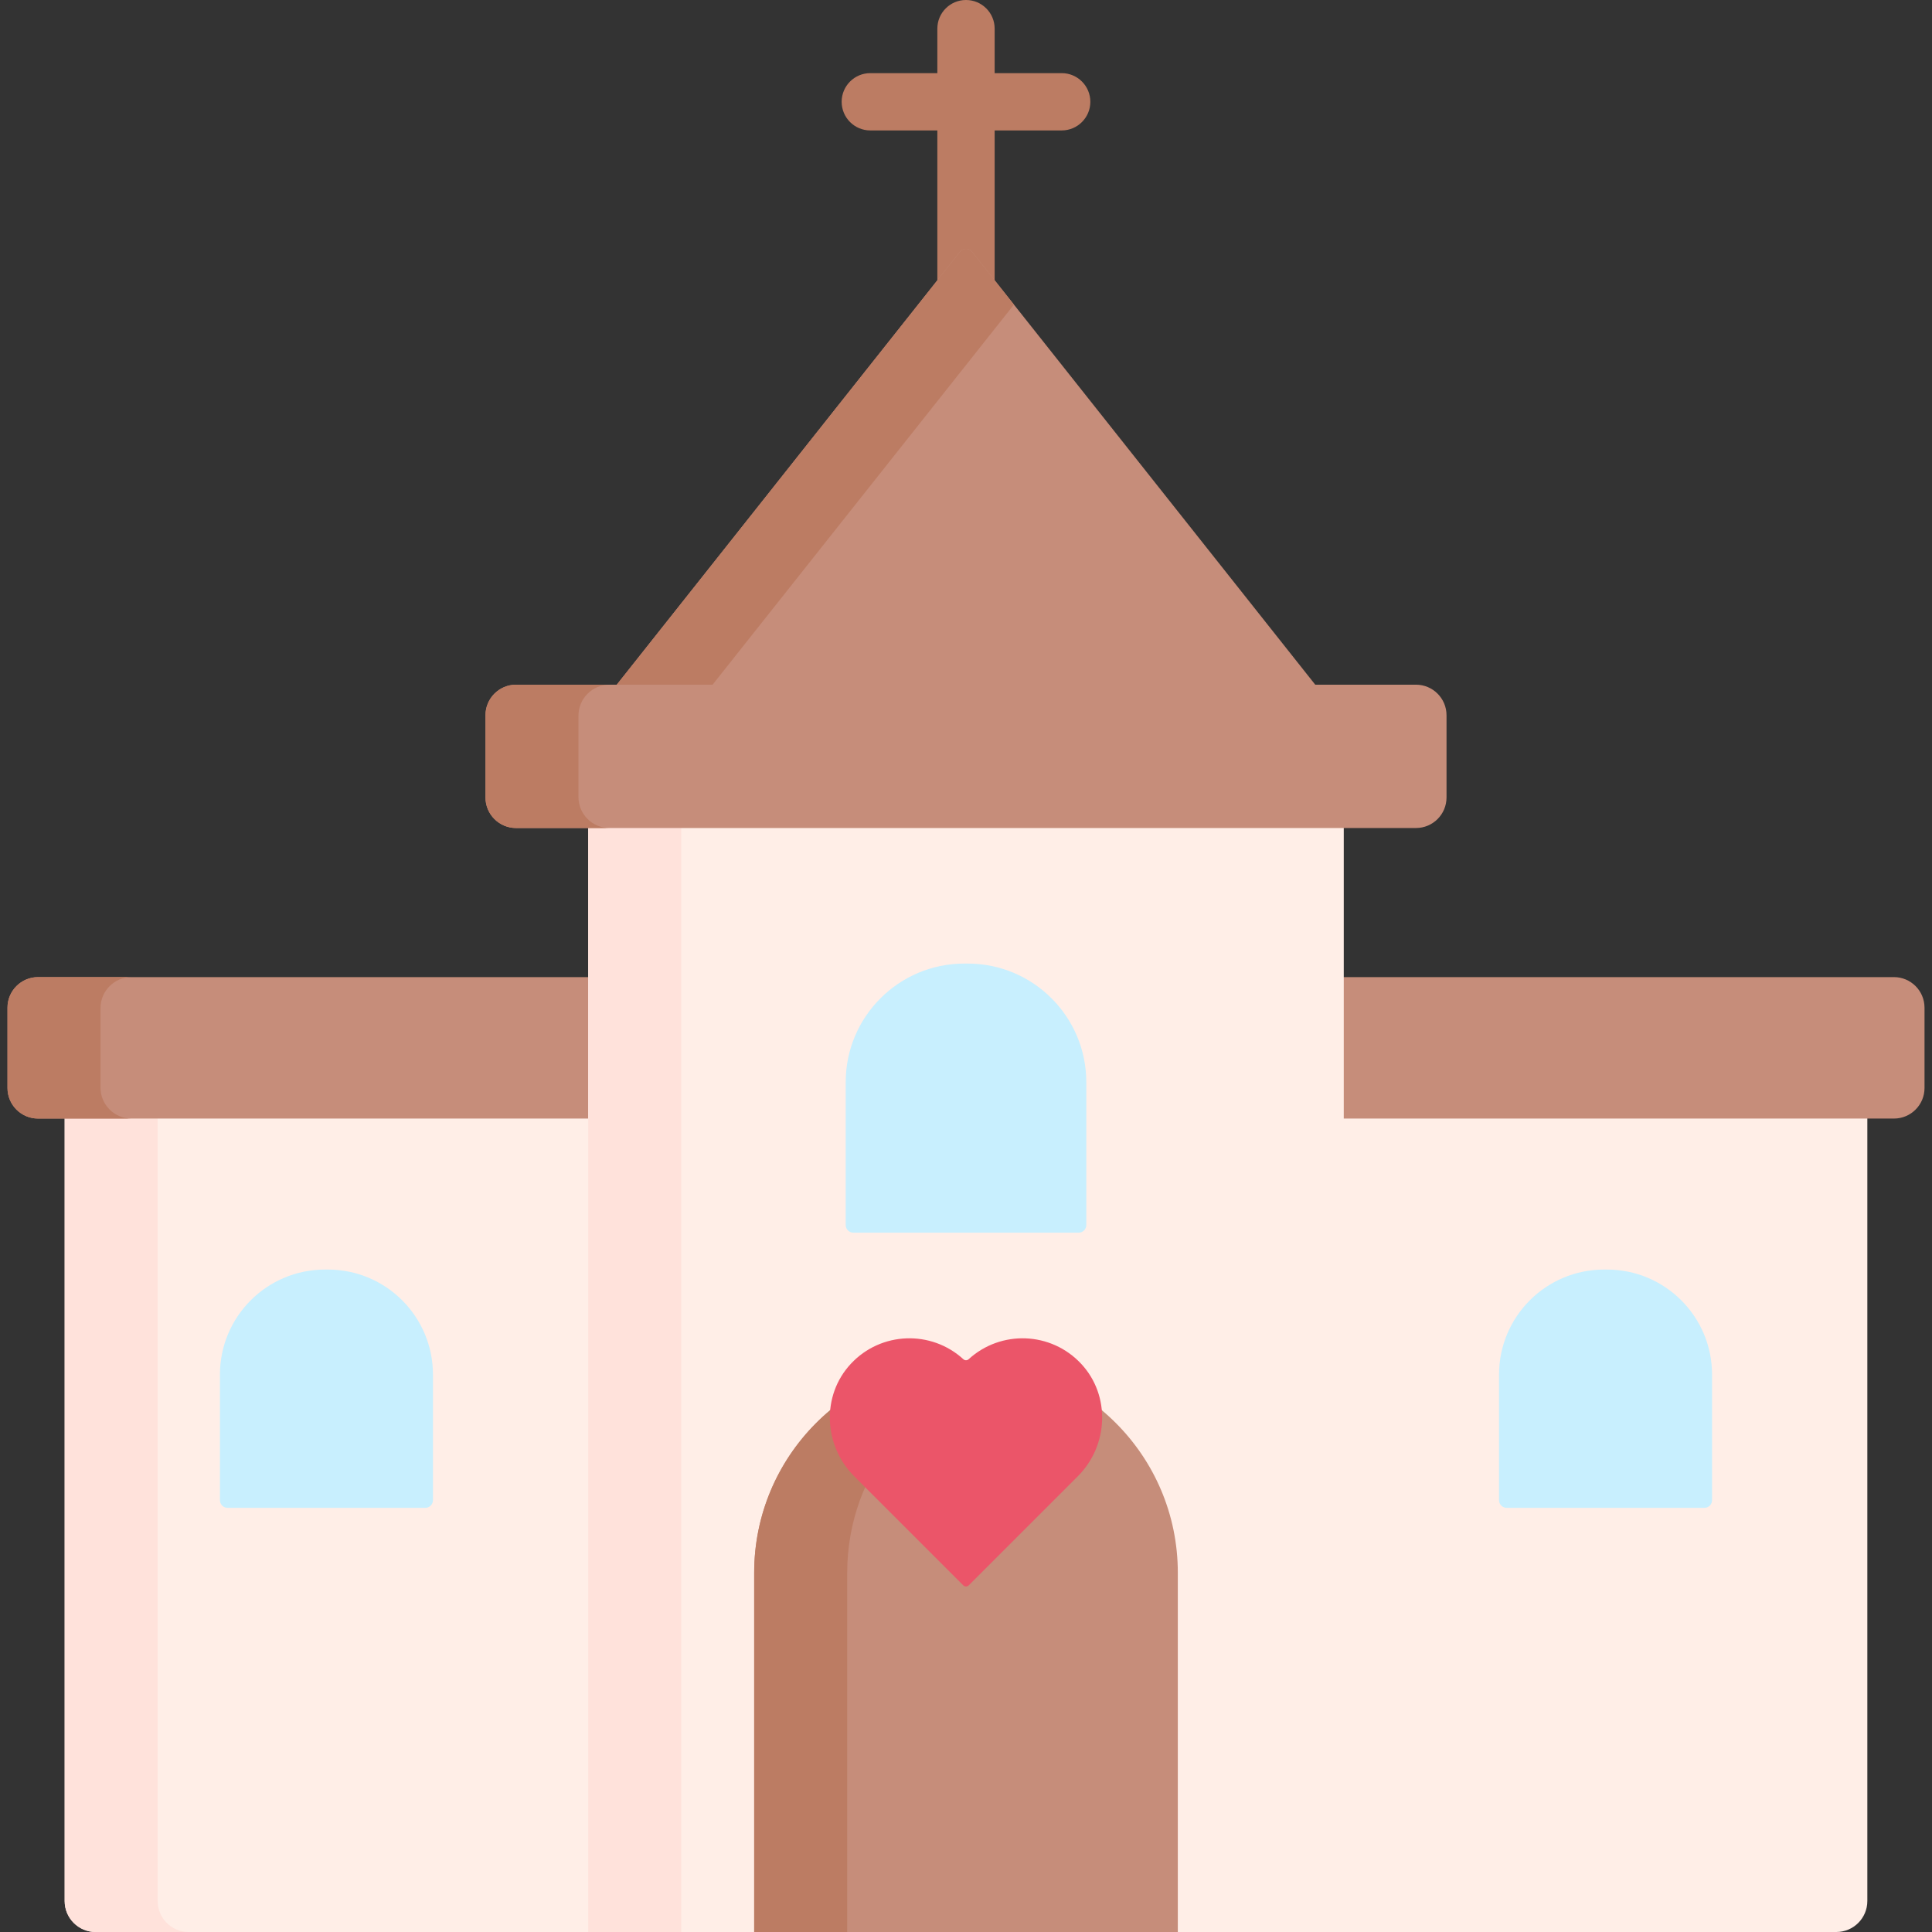 <svg id="Capa_1" enable-background="new 0 0 505.757 505.757" height="512" viewBox="0 0 505.757 505.757" width="512" xmlns="http://www.w3.org/2000/svg"><rect x="0" y="0" width="505.757" height="505.757" fill="#333333" stroke="none"/><g><g><path d="m252.878 88.201c-4.143 0-7.5 23.863-7.5 19.72v-100.421c0-4.142 3.357-7.5 7.5-7.5s7.5 3.358 7.5 7.5v100.422c0 4.142-3.357-19.721-7.5-19.721z" fill="#bc7c63"/></g><path d="m488.828 274.067v223.58c0 4.48-3.63 8.11-8.11 8.11h-455.68c-4.48 0-8.11-3.63-8.11-8.11v-223.58z" fill="#ffeee7"/><path d="m49.388 505.757h-24.35c-4.48 0-8.11-3.63-8.11-8.11v-223.58h24.35v223.58c.001 4.48 3.631 8.11 8.11 8.11z" fill="#ffe2db"/><path d="m503.798 263.787v21.03c0 4.42-3.59 8-8 8h-485.839c-4.41 0-8-3.58-8-8v-21.03c0-4.41 3.59-8 8-8h485.84c4.41 0 7.999 3.59 7.999 8z" fill="#c68d7a"/><path d="m354.108 196.837h-202.46c-1.68 0-2.61-1.94-1.57-3.25l101.23-127.69c.8-1.01 2.34-1.01 3.14 0l10.98 13.84 90.25 113.85c1.041 1.31.11 3.25-1.57 3.25z" fill="#c68d7a"/><path d="m265.429 79.737-92.32 116.44c-.17.21-.29.43-.36.66h-21.1c-1.68 0-2.61-1.94-1.57-3.25l101.23-127.69c.8-1.01 2.34-1.01 3.14 0z" fill="#bc7c63"/><path d="m153.988 192.647h197.78v313.11h-197.78z" fill="#ffeee7"/><path d="m153.988 192.647h24.35v313.11h-24.35z" fill="#ffe2db"/><path d="m308.328 411.717v94.04h-110.9v-94.04c0-30.48 24.57-55.2 54.98-55.45.16-.01.31-.01.47-.01 15.31 0 29.18 6.21 39.21 16.25 10.04 10.02 16.24 23.9 16.24 39.21z" fill="#c68d7a"/><path d="m264.548 357.717c-24.52 5.73-42.77 27.72-42.77 54v94.04h-24.35v-94.04c0-30.48 24.57-55.2 54.98-55.45 4.17.03 8.24.54 12.14 1.45z" fill="#bc7c63"/><g fill="#c8effe"><path d="m111.34 394.717h-51.765c-1.105 0-2-.895-2-2v-32.872c0-15.188 12.312-27.5 27.5-27.5h.766c15.188 0 27.5 12.312 27.5 27.5v32.872c-.001 1.104-.896 2-2.001 2z"/><path d="m446.182 394.717h-51.766c-1.105 0-2-.895-2-2v-32.872c0-15.188 12.312-27.5 27.5-27.5h.766c15.188 0 27.5 12.312 27.5 27.5v32.872c0 1.104-.895 2-2 2z"/><path d="m282.37 322.687h-58.982c-1.105 0-2-.895-2-2v-37.385c0-17.153 13.905-31.059 31.059-31.059h.865c17.153 0 31.059 13.905 31.059 31.059v37.385c-.001 1.105-.897 2-2.001 2z"/></g><path d="m252.183 355.811c-8.406-7.679-21.555-7.274-29.461 1.215-7.742 8.313-7.147 21.399.886 29.432l28.554 28.554c.396.396 1.038.396 1.434 0l28.554-28.554c8.032-8.032 8.627-21.119.886-29.432-7.906-8.489-21.055-8.894-29.461-1.215-.399.364-.994.364-1.392 0z" fill="#eb5569"/><path d="m378.669 187.237v21.52c0 4.42-3.58 8-8 8h-235.58c-4.42 0-8-3.58-8-8v-21.52c0-4.41 3.58-8 8-8h235.58c4.419 0 8 3.59 8 8z" fill="#c68d7a"/><path d="m159.538 216.757h-24.45c-4.42 0-8-3.58-8-8v-21.52c0-4.41 3.58-8 8-8h24.45c-4.47 0-8.11 3.63-8.11 8.12v21.29c.001 4.48 3.64 8.11 8.11 8.11z" fill="#bc7c63"/><path d="m34.419 292.817h-24.46c-4.41 0-8-3.58-8-8v-21.03c0-4.41 3.59-8 8-8h24.46c-4.48 0-8.11 3.63-8.11 8.12v20.8c-.001 4.48 3.63 8.11 8.11 8.11z" fill="#bc7c63"/><g><path d="m277.928 34.146h-50.1c-4.143 0-7.5-3.358-7.5-7.5s3.357-7.5 7.5-7.5h50.1c4.143 0 7.5 3.358 7.5 7.5s-3.357 7.5-7.5 7.5z" fill="#bc7c63"/></g></g></svg>